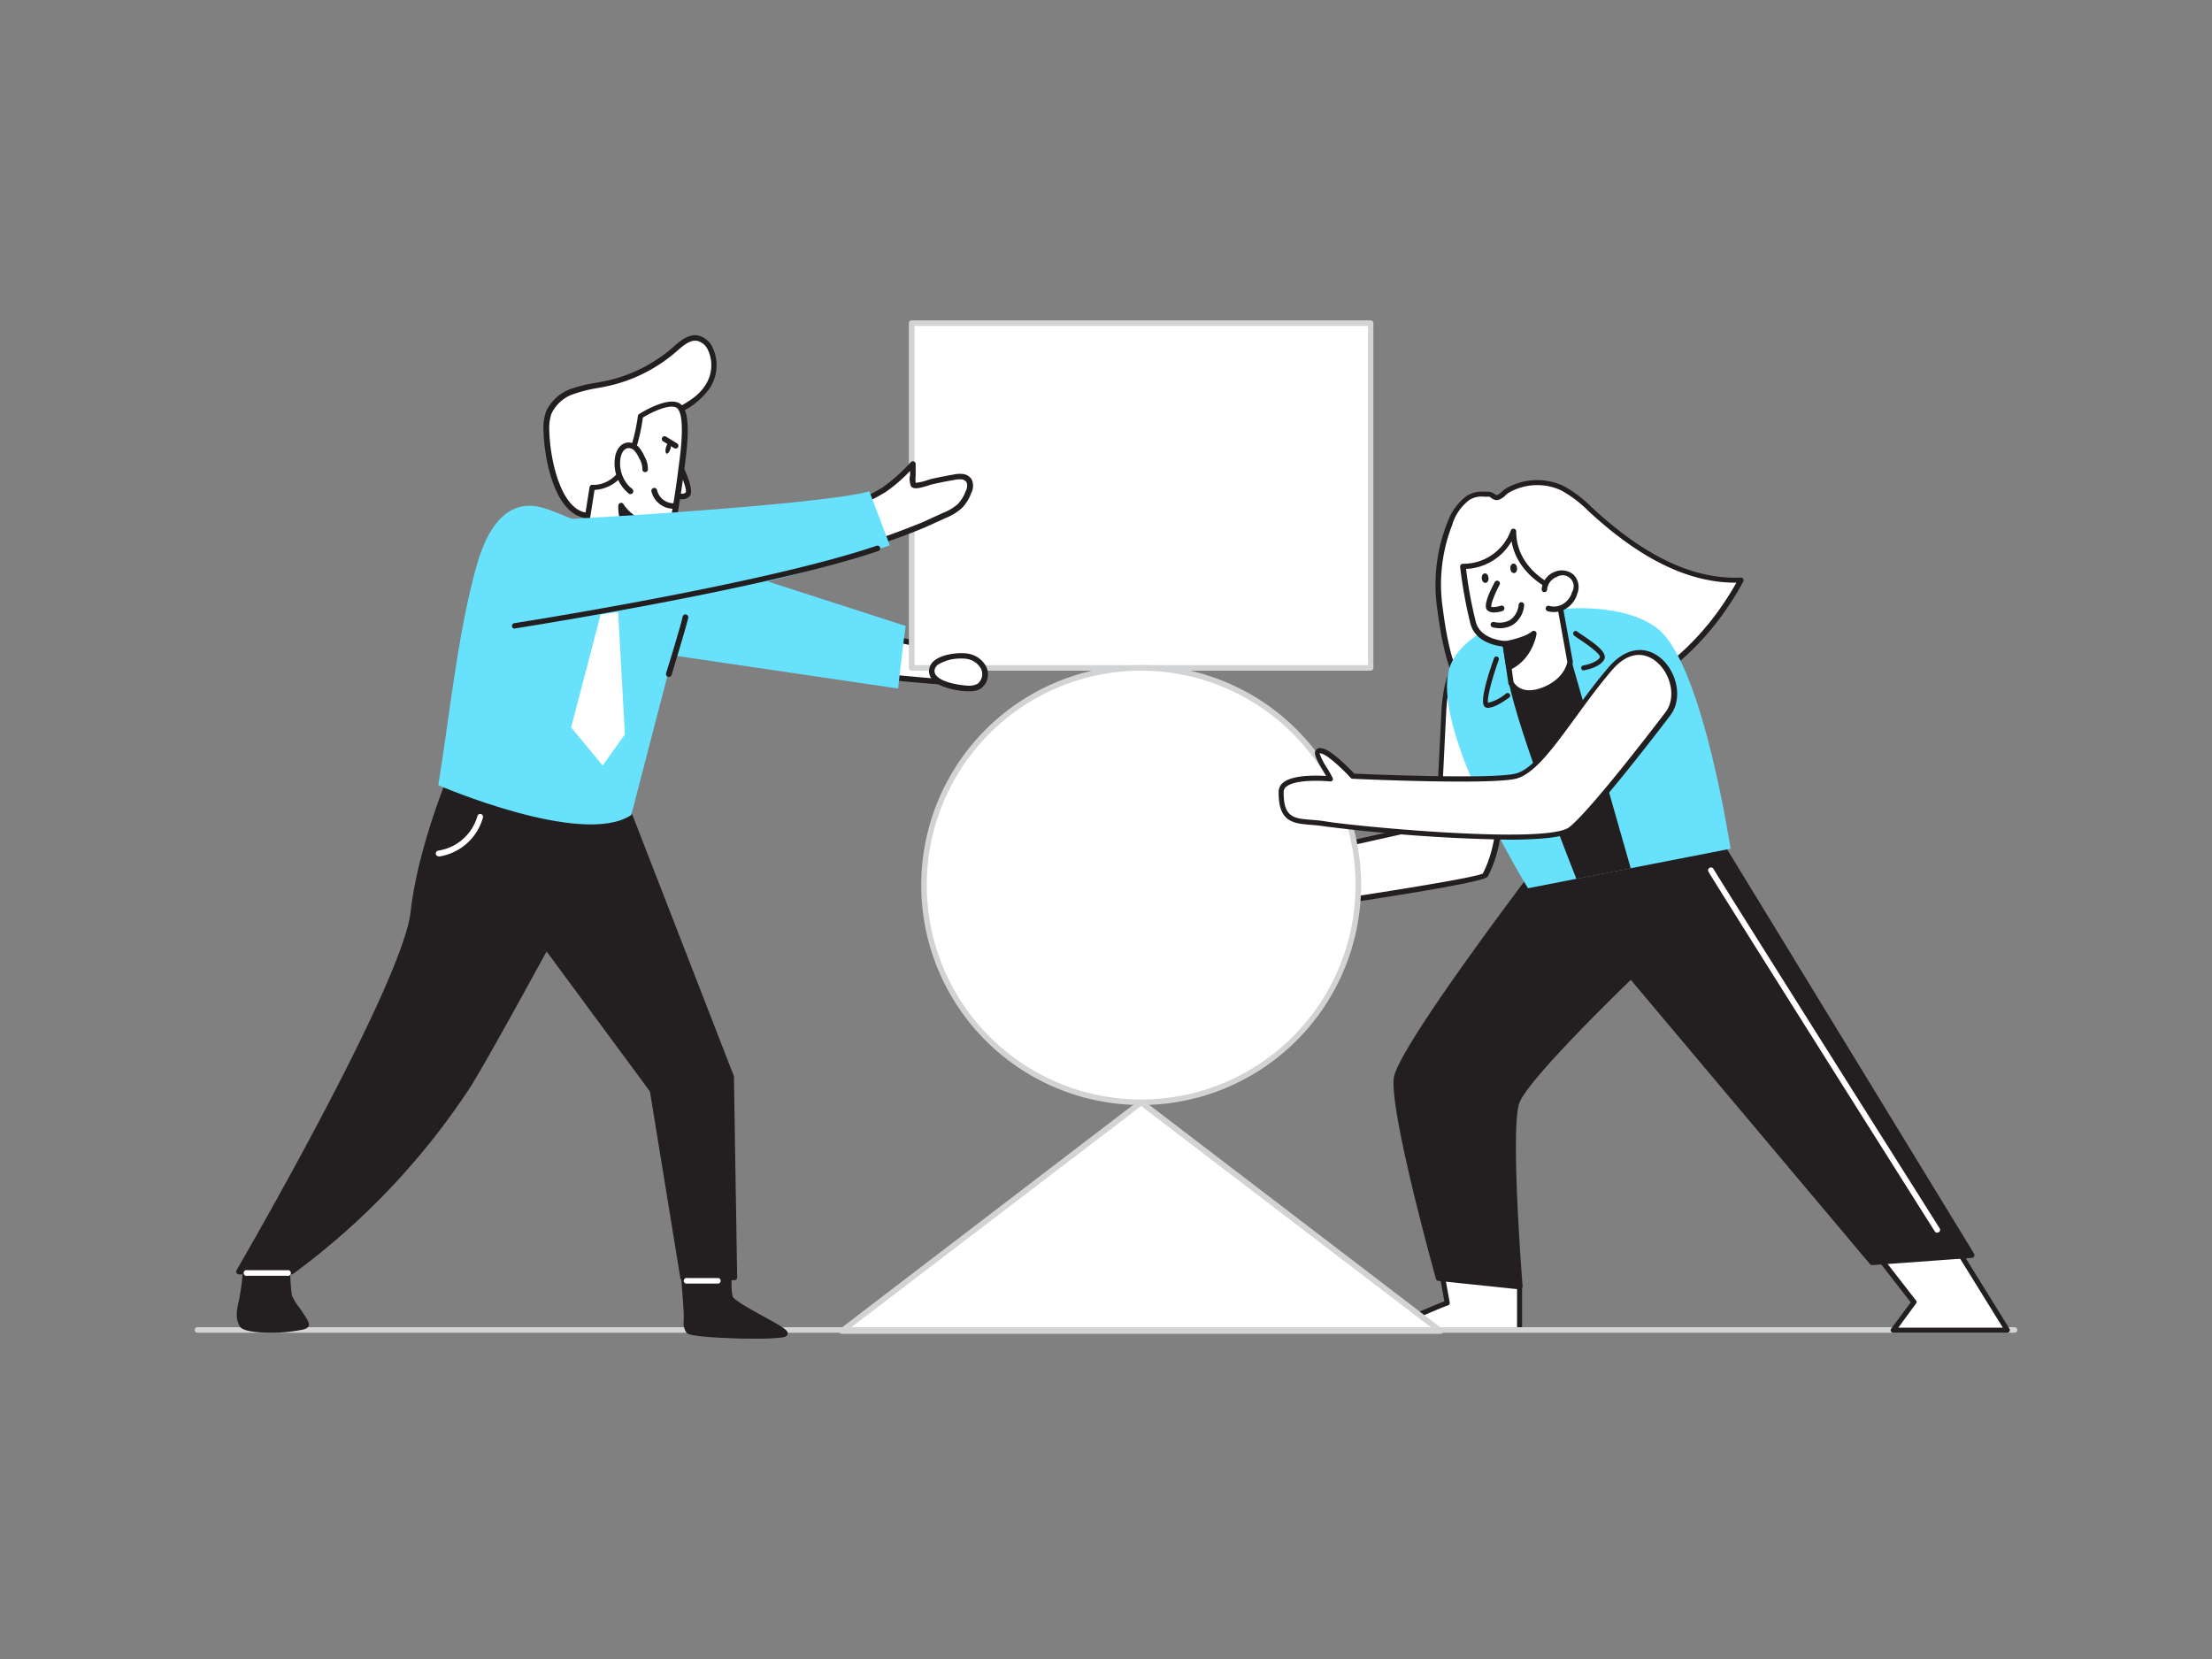 <svg xmlns="http://www.w3.org/2000/svg" viewBox="0 0 400 300"><rect x="0" y="0" width="400" height="300" fill="#808080" stroke="none"/><g id="_118_team_work_flatline" data-name="#118_team_work_flatline"><path d="M274.78,232.66v7.79H250.45s9.48-4.26,11.26-4.82l-1.19-6.57Z" fill="#fff"/><path d="M274.78,240.91H250.45a.45.45,0,0,1-.45-.36.44.44,0,0,1,.26-.51c.36-.17,8.49-3.82,10.93-4.72l-1.12-6.18a.45.45,0,0,1,.14-.42.49.49,0,0,1,.42-.11l14.26,3.6a.46.46,0,0,1,.35.45v7.79A.46.46,0,0,1,274.78,240.91ZM252.59,240h21.74v-7l-13.24-3.34,1.07,5.88a.45.45,0,0,1-.31.51C260.6,236.46,255.46,238.72,252.59,240Z" fill="#231f20"/><polygon points="260.52 240.7 152.21 240.7 206.36 199.32 260.52 240.7" fill="#fff"/><path d="M260.52,241.2H152.21a.5.5,0,0,1-.3-.9l54.15-41.38a.53.53,0,0,1,.61,0l54.15,41.38a.5.5,0,0,1,.17.56A.51.51,0,0,1,260.52,241.2Zm-106.83-1H259L206.36,200Z" fill="#d1d3d4"/><path d="M364.29,241H35.71a.5.5,0,0,1-.5-.5.5.5,0,0,1,.5-.5H364.29a.5.5,0,0,1,.5.5A.5.5,0,0,1,364.29,241Z" fill="#d1d3d4"/><polygon points="338.49 225.68 346.1 235.48 342.35 240.53 362.99 240.53 354.44 226.71 338.49 225.68" fill="#fff"/><path d="M363,241H342.35a.46.46,0,0,1-.37-.73l3.54-4.76L338.13,226a.48.48,0,0,1-.05-.5.51.51,0,0,1,.44-.24l15.94,1a.45.45,0,0,1,.36.21l8.56,13.82a.45.45,0,0,1,0,.46A.46.46,0,0,1,363,241Zm-19.73-.91h18.91l-8-12.92-14.7-1,7,9a.45.45,0,0,1,0,.55Z" fill="#231f20"/><path d="M279.8,154.69S255,187.11,252.6,194.48c-1.43,4.48,7.5,36.64,7.5,36.64l14.68,1.54s-2.29-28.64-.55-33.34,20.66-22.82,20.66-22.82l43.6,51.81,18-1.3-49.37-80.82Z" fill="#231f20"/><path d="M274.78,233.16h0l-14.68-1.53a.5.5,0,0,1-.43-.36c-.37-1.32-9-32.37-7.5-36.93,2.35-7.37,26.26-38.62,27.28-40a.49.49,0,0,1,.25-.17l27.34-8.5a.5.5,0,0,1,.57.21l49.37,80.83a.5.5,0,0,1,0,.49.54.54,0,0,1-.41.27l-18,1.3a.54.54,0,0,1-.42-.18l-43.25-51.4c-2.69,2.6-18.6,18.08-20.15,22.26-1.68,4.55.56,32.84.58,33.13a.48.48,0,0,1-.15.39A.47.47,0,0,1,274.78,233.16Zm-14.29-2.5,13.75,1.44c-.33-4.26-2.11-28.53-.48-32.95,1.77-4.76,20-22.27,20.78-23a.46.46,0,0,1,.38-.14.5.5,0,0,1,.35.18l43.44,51.61,16.94-1.22-48.74-79.79-26.81,8.34c-1.7,2.21-24.8,32.53-27,39.51C252,198.15,258,221.51,260.49,230.66Z" fill="#231f20"/><path d="M266,117.54c1.67-1.75-4.35-.39-4.91,11.09-.43,8.77-1,20.25-1,20.25l-23.9,5.38-2.65,10s34.48-5,35-6C275.88,144.39,266,117.54,266,117.54Z" fill="#fff"/><path d="M233.55,164.74a.49.49,0,0,1-.34-.15.47.47,0,0,1-.1-.42l2.65-10a.49.49,0,0,1,.34-.33l23.56-5.3,1-19.9c.41-8.3,3.7-11.75,5.23-12.12a.69.69,0,0,1,.81.26.78.78,0,0,1-.15.89,106.21,106.21,0,0,1,4,15c2.08,11.31,1.57,20-1.52,25.85-.42.8-12.31,2.91-35.34,6.26Zm3-10.1-2.41,9.09c13.16-1.92,32.44-4.95,34-5.77,7.05-13.55-2.52-40-2.62-40.26,0,0,0,0,0,0-1.17.87-3.66,3.85-4,11l-1,20.24a.45.45,0,0,1-.36.42Zm31.91,3.68h0Z" fill="#231f20"/><path d="M159.1,114.54s5.34,1.94,7,1.62,4.83-2.42,5-1.54-2.18,2.21-2.18,2.21,9.28-.24,9.19,1.35-2.29,5.13-3.89,5.3-17-1.38-17-1.38" fill="#fff"/><path d="M173.88,124c-2.88,0-16.14-1.34-16.73-1.4a.5.5,0,1,1,.1-1c4.27.43,15.65,1.53,16.92,1.38s3.37-3.34,3.45-4.84c-.34-.53-4.32-.94-8.68-.82a.49.49,0,0,1-.49-.37.5.5,0,0,1,.23-.57A6.78,6.78,0,0,0,170.5,115a13.88,13.88,0,0,0-1.69.7,12.58,12.58,0,0,1-2.6,1c-1.76.33-6.72-1.44-7.28-1.65a.5.5,0,1,1,.34-.93c1.45.52,5.5,1.84,6.75,1.6a13.06,13.06,0,0,0,2.37-.92c1.49-.69,2.3-1,2.83-.75a.73.73,0,0,1,.38.53c.11.62-.41,1.26-1,1.78,2.53,0,6.81.17,7.78,1.18a.94.94,0,0,1,.28.72c-.09,1.63-2.37,5.55-4.34,5.77Z" fill="#231f20"/><rect x="164.88" y="58.43" width="82.97" height="62.36" fill="#fff"/><path d="M247.85,121.28h-83a.5.5,0,0,1-.5-.5V58.43a.5.5,0,0,1,.5-.5h83a.5.5,0,0,1,.5.5v62.35A.5.5,0,0,1,247.85,121.28Zm-82.47-1h82V58.93h-82Z" fill="#d1d3d4"/><path d="M112.86,144.9l19.4,49.9L132.8,231h-9.29L118,197.17l-19.23-26s-11.31,20.81-14.29,25.41A129.35,129.35,0,0,1,52.69,230H43.22s30-51.6,31.53-65,8.41-28.5,8.41-28.5Z" fill="#231f20"/><path d="M132.8,231.5h-9.29a.5.5,0,0,1-.49-.42l-5.49-33.71L98.84,172.05c-2,3.65-11.28,20.66-13.93,24.75A130.89,130.89,0,0,1,53,230.36a.47.47,0,0,1-.28.09H43.22a.51.51,0,0,1-.44-.26.52.52,0,0,1,0-.5c.3-.51,30-51.65,31.47-64.8,1.52-13.33,8.37-28.5,8.44-28.65a.5.5,0,0,1,.59-.28L113,144.42a.5.5,0,0,1,.33.29l19.39,49.91a1.16,1.16,0,0,1,0,.18L133.3,231a.51.51,0,0,1-.5.51Zm-8.86-1h8.35l-.53-35.6-19.27-49.59-29-8.27c-1.08,2.46-6.82,16-8.19,28-1.44,12.63-27.32,57.79-31.16,64.45h8.44a130.33,130.33,0,0,0,31.54-33.19c2.93-4.54,14.16-25.17,14.27-25.38a.5.5,0,0,1,.84-.06l19.23,26.05a.47.47,0,0,1,.09.22Z" fill="#231f20"/><path d="M52,229.31a34.91,34.91,0,0,0,.32,5.16c.32,1.15,3.06,4.21,3.06,5.16s-10.71,1.4-11.54,0-.44-2.93,0-4.84a33.15,33.15,0,0,0,.64-5.16" fill="#231f20"/><path d="M49,241c-2.59,0-5.12-.28-5.63-1.13-.91-1.55-.53-3.19-.08-5.09l0-.12a34.32,34.32,0,0,0,.62-5.05.5.5,0,0,1,1,0,34.58,34.58,0,0,1-.65,5.27l0,.13c-.41,1.76-.74,3.15,0,4.35h0s.24.28,1.73.47c3.06.4,7.84.05,8.84-.38a15.22,15.22,0,0,0-1.45-2.3,11.29,11.29,0,0,1-1.55-2.57,33,33,0,0,1-.34-5.29.5.5,0,0,1,1,0,32.32,32.32,0,0,0,.3,5,11.94,11.94,0,0,0,1.4,2.25c1,1.47,1.68,2.4,1.68,3s-.74.8-1.06.88A27.88,27.88,0,0,1,49,241Z" fill="#231f20"/><path d="M132,228.26s-.6,4.93.08,6.46,10.12,5.69,9.86,6.45-16.82.34-17.42-.51-.34-1.19-.42-3.22-.51-7-.51-7" fill="#231f20"/><path d="M136.77,242.07c-1.59,0-3.31,0-4.82-.09-7.28-.28-7.64-.79-7.81-1a3,3,0,0,1-.5-2.1c0-.36,0-.8,0-1.39-.09-2-.51-6.9-.51-7a.5.5,0,0,1,1-.09c0,.05.42,5,.51,7,0,.61,0,1.07,0,1.44,0,.79,0,1,.28,1.46,1.25.59,13.18,1,16.16.61-.74-.51-2.23-1.33-3.49-2-3.42-1.88-5.53-3.09-5.93-4-.72-1.61-.19-6.2-.13-6.72a.5.5,0,0,1,1,.12c-.16,1.33-.47,5,0,6.19.29.66,3.43,2.39,5.5,3.53,3.87,2.12,4.61,2.6,4.37,3.29-.12.39-.57.48-1.05.55A38.39,38.39,0,0,1,136.77,242.07Zm-11.89-1.77Z" fill="#231f20"/><path d="M51.93,230.7H44.72a.52.52,0,1,1,0-1h7.21a.52.52,0,1,1,0,1Z" fill="#fff"/><path d="M102.48,93.45c-2.22-.9-4.59-2-6.69-2-6.05,0-8.63,7.09-9.89,11.86-3.31,12.54-4.55,25.84-6.64,38.68,0,0,26.08,11.28,34.89,5.39l7.51-28.87,40.75,6s.89-8.25,1.37-11.31c0,0-52.93-17.15-58.85-18.85C104.14,94.1,103.32,93.79,102.48,93.45Z" fill="#68e1fd"/><polygon points="111.36 101.77 108.56 104.39 110.02 105.75 103.28 131.54 108.98 138.43 113 132.8 111.51 105.83 113.21 104.7 111.36 101.77" fill="#fff"/><path d="M107.5,93.18c-6.64,1-8.61-10.44-8.72-15.35a8.58,8.58,0,0,1,.41-3.19,7.29,7.29,0,0,1,4.53-4,45.53,45.53,0,0,1,6-1.36,27.29,27.29,0,0,0,12.29-6.2c1.18-1,2.54-2.27,4.09-2A3.42,3.42,0,0,1,128.39,63a7,7,0,0,1-.42,6.83c-1.31,2.14-3.34,3.23-5.41,4.43,1,1.61,1.47,2,1,3.85a14.77,14.77,0,0,1-2.37,4.68,36.2,36.2,0,0,1-3.75,4.08c-2.77,2.82-5.52,5.44-9.62,6.24A1.91,1.91,0,0,1,107.5,93.18Z" fill="#fff"/><path d="M106.68,93.75a5.3,5.3,0,0,1-3.48-1.31c-3.71-3.11-4.84-10.91-4.92-14.6a9.22,9.22,0,0,1,.44-3.38,7.86,7.86,0,0,1,4.83-4.24,25.14,25.14,0,0,1,4.22-1c.63-.12,1.26-.23,1.89-.36a27,27,0,0,0,12.06-6.09c1.26-1.11,2.76-2.42,4.51-2.1a3.87,3.87,0,0,1,2.6,2.11,7.53,7.53,0,0,1-.43,7.33,13.24,13.24,0,0,1-5.15,4.35.57.57,0,0,1,.08.13,3.85,3.85,0,0,1,.73,3.67,16,16,0,0,1-2.45,4.85,27.22,27.22,0,0,1-3,3.27l-.85.86c-3,3-5.74,5.57-9.88,6.39l-.35.06h0A7.09,7.09,0,0,1,106.68,93.75Zm.82-.57h0Zm18.19-31.57c-1.15,0-2.26,1-3.24,1.84a28,28,0,0,1-12.58,6.37c-.64.14-1.28.26-1.93.37a24.37,24.37,0,0,0-4,1,6.78,6.78,0,0,0-4.23,3.66,8,8,0,0,0-.38,3c.09,4.11,1.38,11.18,4.56,13.85a4.29,4.29,0,0,0,3.58,1l.31-.06c3.86-.75,6.52-3.21,9.36-6.1l.87-.87a26.24,26.24,0,0,0,2.84-3.15A15,15,0,0,0,123.09,78c.34-1.38.1-1.76-.6-2.9l-.36-.57a.49.49,0,0,1,0-.39.44.44,0,0,1,.23-.3l.33-.19c1.92-1.11,3.73-2.15,4.9-4.07a6.52,6.52,0,0,0,.41-6.33,2.91,2.91,0,0,0-1.9-1.61A2.19,2.19,0,0,0,125.69,61.61Z" fill="#231f20"/><path d="M122.63,83.64s2.45,4.89,1.72,5.76-2.72,0-2.72,0" fill="#fff"/><path d="M123.31,90.28a5.37,5.37,0,0,1-1.88-.43.5.5,0,0,1,.4-.92c.66.29,1.8.53,2.14.14s-.61-2.86-1.79-5.21a.51.51,0,0,1,.22-.67.5.5,0,0,1,.67.23c1,1.93,2.48,5.33,1.66,6.3A1.8,1.8,0,0,1,123.31,90.28Z" fill="#231f20"/><path d="M122.89,73.55c1.72,1.79.59,9,.32,11.17q-.58,4.52-1.36,9c-.34,1.9-5.28,1.35-6.09.67l-.13,7.63s-2.45.37-6.21-2-3.69-3.27-3.69-3.27l1.37-8.66s3.27.42,5.66-3.24,3-9.64,3-9.64S121.22,71.81,122.89,73.55Z" fill="#fff"/><path d="M115.22,102.53a11.85,11.85,0,0,1-6.06-2c-3.64-2.24-4-3.36-3.93-3.74l1.38-8.7a.5.5,0,0,1,.56-.42c.11,0,3,.31,5.17-3,2.31-3.51,3-9.37,3-9.43a.53.53,0,0,1,.23-.37c.59-.37,5.82-3.59,7.72-1.61h0c1.55,1.61,1.14,6.47.53,11l-.08.57c-.38,3-.84,6-1.36,9A1.88,1.88,0,0,1,121,95.21a8.72,8.72,0,0,1-4.73-.07l-.12,6.88a.5.5,0,0,1-.42.49S115.52,102.53,115.22,102.53Zm-9-5.76c.07.18.57,1.08,3.44,2.86a11.2,11.2,0,0,0,5.46,1.9l.12-7.16a.5.5,0,0,1,.3-.44.49.49,0,0,1,.53.07,7.24,7.24,0,0,0,4.54.27c.43-.16.68-.38.72-.64.52-3,1-6,1.36-9l.08-.58c.29-2.16,1.16-8.71-.26-10.18-1-1-4.27.42-6.26,1.64-.15,1.18-.9,6.28-3.09,9.61a7,7,0,0,1-5.65,3.48Z" fill="#231f20"/><path d="M122,91.46a3.56,3.56,0,0,1-3.75-2.73" fill="#fff"/><path d="M121.73,92a4.12,4.12,0,0,1-3.92-3.1.5.5,0,0,1,1-.3A3.07,3.07,0,0,0,122,91a.5.5,0,0,1,.56.44.51.51,0,0,1-.43.56Z" fill="#231f20"/><path d="M116.62,84.88a4.12,4.12,0,0,0-.59-2.17,5.8,5.8,0,0,0-.93-1.5,2,2,0,0,0-1.56-.69,1.85,1.85,0,0,0-1.29.79,3.48,3.48,0,0,0-.56,1.45A6.52,6.52,0,0,0,114,88.85l-.14-.2" fill="#fff"/><path d="M114,89.35a.51.51,0,0,1-.31-.11,7.05,7.05,0,0,1-2.47-6.57,3.93,3.93,0,0,1,.64-1.65,2.34,2.34,0,0,1,1.66-1,2.46,2.46,0,0,1,2,.85,6.4,6.4,0,0,1,1,1.62,4.53,4.53,0,0,1,.64,2.44.5.5,0,0,1-1-.11,3.63,3.63,0,0,0-.55-1.89,5.78,5.78,0,0,0-.84-1.38,1.54,1.54,0,0,0-1.16-.53,1.36,1.36,0,0,0-.93.59,3,3,0,0,0-.47,1.24A6,6,0,0,0,114,88.16a.51.51,0,0,1,.28.2l.15.19a.5.5,0,0,1-.06.66A.52.52,0,0,1,114,89.35Z" fill="#231f20"/><path d="M115.76,94.38a8.06,8.06,0,0,1-3.44-3s-.38,4.6,3.38,6.4Z" fill="#231f20"/><path d="M115.7,98.28a.54.54,0,0,1-.21,0c-4-1.92-3.69-6.69-3.67-6.89a.5.5,0,0,1,.4-.45.48.48,0,0,1,.54.26A7.6,7.6,0,0,0,116,93.92a.5.5,0,0,1,.29.47l-.06,3.4a.5.5,0,0,1-.23.42A.6.6,0,0,1,115.7,98.28ZM112.9,93a5.77,5.77,0,0,0,2.32,3.94l0-2.24A10.18,10.18,0,0,1,112.9,93Z" fill="#231f20"/><ellipse cx="121.16" cy="81.35" rx="1.08" ry="0.43" transform="matrix(0.28, -0.96, 0.96, 0.28, 8.83, 174.52)" fill="#231f20"/><line x1="122.17" y1="80.61" x2="120.19" y2="79.39" fill="#fff"/><path d="M122.17,81.11a.5.5,0,0,1-.26-.08l-2-1.22a.5.5,0,0,1-.16-.68.49.49,0,0,1,.69-.17l2,1.22a.5.5,0,0,1,.17.69A.52.52,0,0,1,122.17,81.11Z" fill="#231f20"/><path d="M120.93,122.39a.39.39,0,0,1-.15,0,.51.51,0,0,1-.33-.63c0-.07,2.34-7.46,3-10.26a.5.5,0,1,1,1,.24c-.69,2.83-2.94,10-3,10.32A.5.5,0,0,1,120.93,122.39Z" fill="#231f20"/><path d="M79.32,154.85a.51.51,0,0,1-.51-.45.52.52,0,0,1,.44-.58,8.73,8.73,0,0,0,7.07-6.2.52.52,0,1,1,1,.27,9.79,9.79,0,0,1-7.93,7Z" fill="#fff"/><path d="M154.46,91.4s3.23-1.5,5.39-2.82a33.25,33.25,0,0,0,5.23-4.66l0,1.44c0,.48-.22,1.9.05,2.3s2.7-.41,3.37-.56c1.31-.3,2.62-.56,3.94-.79a5.12,5.12,0,0,1,1.51-.09,1.68,1.68,0,0,1,1.25.76,2.41,2.41,0,0,1-.12,2,7.18,7.18,0,0,1-1.48,2.48,9.34,9.34,0,0,1-2.87,1.75l-3.65,1.65a109.11,109.11,0,0,1-10.34,3.73" fill="#fff"/><path d="M156.76,99.1a.5.5,0,0,1-.12-1c2.54-.62,9.37-3.3,10.26-3.7l3.64-1.66a8.73,8.73,0,0,0,2.72-1.65,6.79,6.79,0,0,0,1.38-2.31,1.88,1.88,0,0,0,.14-1.57,1.21,1.21,0,0,0-.88-.52,4.31,4.31,0,0,0-1.35.1c-1.31.22-2.63.48-3.92.78-.14,0-.37.1-.64.19-1.68.52-2.81.81-3.26.16a3.5,3.5,0,0,1-.16-2,3.92,3.92,0,0,0,0-.54v-.22A27.66,27.66,0,0,1,160.11,89c-2.16,1.32-5.31,2.78-5.44,2.84a.49.49,0,0,1-.66-.24.5.5,0,0,1,.24-.67s3.23-1.5,5.34-2.78a32.26,32.26,0,0,0,5.12-4.58.49.49,0,0,1,.55-.12.49.49,0,0,1,.32.46l0,1.43a5.43,5.43,0,0,1,0,.64,6.62,6.62,0,0,0,0,1.33,8.63,8.63,0,0,0,2.15-.5l.72-.21c1.31-.29,2.64-.56,4-.79a5.21,5.21,0,0,1,1.66-.1,2.16,2.16,0,0,1,1.61,1,2.79,2.79,0,0,1-.08,2.43A7.92,7.92,0,0,1,174,91.82a9.63,9.63,0,0,1-3,1.85l-3.64,1.66a110.26,110.26,0,0,1-10.43,3.76Z" fill="#231f20"/><path d="M93.07,94.25c1.06.29,55-2.78,64.14-5.4l3.69,9.75s-26,10-67.83,14.58C79.71,110.37,93.07,94.25,93.07,94.25Z" fill="#68e1fd"/><path d="M93.07,113.68a.49.49,0,0,1-.49-.42.51.51,0,0,1,.42-.57c.45-.07,45.16-7.06,65.51-14a.51.51,0,0,1,.64.32.49.49,0,0,1-.32.63c-20.43,6.92-65.23,13.92-65.68,14Z" fill="#231f20"/><circle cx="206.36" cy="160.05" r="39.27" fill="#fff"/><path d="M206.36,199.82a39.77,39.77,0,1,1,39.77-39.77A39.81,39.81,0,0,1,206.36,199.82Zm0-78.54a38.77,38.77,0,1,0,38.77,38.77A38.82,38.82,0,0,0,206.36,121.28Z" fill="#d1d3d4"/><path d="M174.78,118.63a4.08,4.08,0,0,1,3.09,2.05,2.69,2.69,0,0,1-.83,3.41,4,4,0,0,1-2.33.38c-1.7-.12-6.43-.84-6.21-3.3C168.72,118.87,173.13,118.39,174.78,118.63Z" fill="#fff"/><path d="M175.3,125l-.63,0c-.46,0-4.59-.36-6.1-2.14a2.23,2.23,0,0,1-.56-1.71,2.45,2.45,0,0,1,1-1.73c1.59-1.25,4.58-1.43,5.83-1.25h0a4.55,4.55,0,0,1,3.47,2.32,3.2,3.2,0,0,1-1,4.06A3.74,3.74,0,0,1,175.3,125Zm-1.42-5.91a7.7,7.7,0,0,0-4.24,1.09,1.52,1.52,0,0,0-.64,1,1.27,1.27,0,0,0,.33,1c1,1.2,4,1.69,5.41,1.79a3.52,3.52,0,0,0,2-.3,2.21,2.21,0,0,0,.64-2.77,3.57,3.57,0,0,0-2.71-1.77A5.06,5.06,0,0,0,173.88,119.08Z" fill="#231f20"/><path d="M262.24,94.49a9.63,9.63,0,0,1,3.21-4.43c1.3-.88,2.36-.66,3.8-.7.56,0,1,.68,1.54.61s1.37-1,1.92-1.33a10.94,10.94,0,0,1,9.7-.45,22.81,22.81,0,0,1,5.51,4.2c7.49,6.86,16.77,12.9,26.93,12.49-4.94,9.1-12.54,17-22.09,21a34.64,34.64,0,0,1-14.71,2.61c-4-.18-11.37-.93-13.83-4.55-2.31-3.42-3.3-9.86-3.82-13.88A29.9,29.9,0,0,1,262.24,94.49Z" fill="#fff"/><path d="M279.53,129q-.75,0-1.5,0c-5.17-.23-11.83-1.24-14.22-4.78-2.3-3.39-3.33-9.66-3.91-14.09a30.52,30.52,0,0,1,1.88-15.77h0a10.35,10.35,0,0,1,3.39-4.65,5.19,5.19,0,0,1,3.29-.79c.25,0,.5,0,.77,0a1.76,1.76,0,0,1,1,.39c.18.13.36.24.46.22a2.77,2.77,0,0,0,.91-.63,4.2,4.2,0,0,1,.85-.64,11.3,11.3,0,0,1,10.13-.46,21.26,21.26,0,0,1,5.21,3.9l.42.38c9.45,8.66,18.12,12.71,26.58,12.37a.46.46,0,0,1,.44.23.5.5,0,0,1,0,.5C309.92,115,302,122.53,293,126.29A35.29,35.29,0,0,1,279.53,129ZM262.7,94.69a29.49,29.49,0,0,0-1.81,15.25c.56,4.33,1.56,10.45,3.74,13.67,1.69,2.48,6.46,4,13.44,4.33a34.13,34.13,0,0,0,14.5-2.57c8.59-3.57,16.17-10.65,21.42-20h-.13c-8.4,0-17-4.14-26.28-12.64l-.42-.39a20.76,20.76,0,0,0-5-3.73,10.32,10.32,0,0,0-9.26.45,3.67,3.67,0,0,0-.65.5,3,3,0,0,1-1.43.87,1.65,1.65,0,0,1-1.15-.38c-.17-.12-.34-.28-.45-.23h-.8a4.2,4.2,0,0,0-2.74.61,8.88,8.88,0,0,0-3,4.22Z" fill="#231f20"/><path d="M300.13,114c-7.91-7.06-32.27-4.6-37.54,5.62s13.72,41,13.72,41l36.63-7.14S308.05,121.05,300.13,114Z" fill="#68e1fd"/><path d="M272.83,123.19c1.57,8.93,12.23,35.74,12.23,35.74l9.83-1.91-11-38.52S281.29,117.68,272.83,123.19Z" fill="#231f20"/><path d="M272.2,116.44l1,7s1.38,3.08,5.92,1.31,4.79-5.09,4.79-5.09l-2.35-13s-7.89-2.91-7.88-10.61a9.74,9.74,0,0,1-9.15,6.39,84.34,84.34,0,0,0,1.88,10.31C267.48,116.3,272.2,116.44,272.2,116.44Z" fill="#fff"/><path d="M276.55,125.82a4.13,4.13,0,0,1-3.79-2.15.74.74,0,0,1,0-.14l-1-6.62c-1.25-.13-4.87-.78-5.83-4a82.22,82.22,0,0,1-1.89-10.4.46.46,0,0,1,.12-.39.48.48,0,0,1,.37-.17,9.14,9.14,0,0,0,8.67-6,.48.48,0,0,1,.55-.34.5.5,0,0,1,.43.49c0,7.25,7.48,10.12,7.55,10.14a.51.51,0,0,1,.32.38l2.36,13a.48.48,0,0,1,0,.12c0,.15-.33,3.66-5.11,5.53A7.75,7.75,0,0,1,276.55,125.82Zm-2.85-2.51c.2.38,1.51,2.45,5.25,1s4.41-4.17,4.47-4.61L281.13,107c-1.29-.56-6.8-3.28-7.79-9.12a10,10,0,0,1-8.23,5,79,79,0,0,0,1.79,9.69c.94,3.18,5.28,3.34,5.32,3.34a.5.5,0,0,1,.48.43Z" fill="#231f20"/><path d="M279.3,106.58c.43-4,6.74-4,5.47.63A3.9,3.9,0,0,1,280,110" fill="#fff"/><path d="M281,110.68a4.08,4.08,0,0,1-1.14-.16.51.51,0,0,1-.34-.62.49.49,0,0,1,.62-.34,3.16,3.16,0,0,0,2.42-.29,3.65,3.65,0,0,0,1.71-2.19,2,2,0,0,0-2.76-2.75,2.67,2.67,0,0,0-1.74,2.3.5.5,0,0,1-.55.45.5.5,0,0,1-.44-.55,3.68,3.68,0,0,1,2.37-3.13,3.3,3.3,0,0,1,3.38.5,3.18,3.18,0,0,1,.7,3.44,4.62,4.62,0,0,1-2.18,2.8A4.16,4.16,0,0,1,281,110.68Z" fill="#231f20"/><path d="M270.75,105.48s-2.11,3.93-1.46,4.51,2.26,0,2.26,0" fill="#fff"/><path d="M270.18,110.75a1.77,1.77,0,0,1-1.22-.39c-.63-.56-.17-2.28,1.35-5.12a.5.5,0,0,1,.88.47c-.93,1.74-1.63,3.59-1.51,4,.22.18,1.14,0,1.69-.17a.5.5,0,0,1,.35.94A4.91,4.91,0,0,1,270.18,110.75Z" fill="#231f20"/><ellipse cx="273.72" cy="102.79" rx="0.61" ry="0.86" transform="translate(-7.2 21.73) rotate(-4.49)" fill="#231f20"/><ellipse cx="268.56" cy="104.56" rx="0.61" ry="0.86" transform="translate(-7.36 21.33) rotate(-4.49)" fill="#231f20"/><path d="M271.24,113.6a5.36,5.36,0,0,1-1.33-.16.51.51,0,0,1-.35-.62.52.52,0,0,1,.62-.35,4,4,0,0,0,2.94-.38,3.77,3.77,0,0,0,1.5-2.77.51.51,0,0,1,.57-.42.5.5,0,0,1,.42.57,4.69,4.69,0,0,1-1.95,3.46A4.41,4.41,0,0,1,271.24,113.6Z" fill="#231f20"/><path d="M272.2,116.44s3.64-.6,5.16-1.87c0,0-.71,4.38-4.48,6.08Z" fill="#231f20"/><path d="M272.88,121.15a.51.51,0,0,1-.49-.42l-.68-4.21a.5.5,0,0,1,.41-.57s3.52-.6,4.92-1.77a.5.5,0,0,1,.81.47c0,.19-.8,4.66-4.76,6.46A.52.52,0,0,1,272.88,121.15Zm-.11-4.31.49,3.06a7.89,7.89,0,0,0,3.28-4.25A16.78,16.78,0,0,1,272.77,116.84Z" fill="#231f20"/><path d="M291.18,120.94c-7,8.16-12.3,18.3-17.13,19.43s-29.42,0-29.42,0-4.09-4.47-5.78-4.6.59,2.81,1.78,5.1c0,0-8.91-1-8.95,2.31-.09,6.38,3.54,5,8.07,5.82s40.19,4.32,44.4.94,17.05-20.32,17.41-20.79C305.69,123.8,298.2,112.77,291.18,120.94Z" fill="#fff"/><path d="M272.77,151.84a301.82,301.82,0,0,1-33.1-2.39c-.9-.15-1.76-.22-2.59-.29-3.18-.25-5.94-.47-5.86-6a2.1,2.1,0,0,1,.74-1.58c1.68-1.48,6-1.38,7.86-1.26l-.59-1c-1.12-1.86-1.73-3-1.31-3.63a.94.94,0,0,1,1-.39c1.7.12,5.15,3.74,6,4.6,2.29.1,24.62,1.05,29.11,0,3-.7,6.35-5.29,10.21-10.61,2.1-2.88,4.26-5.86,6.68-8.67h0c2.94-3.41,6.41-4,9.3-1.69s4.24,7.31,1.79,10.48l-.15.2c-3.12,4.09-13.59,17.66-17.33,20.67C283,151.43,278.47,151.84,272.77,151.84Zm-34.84-10.65c-2,0-4.38.23-5.36,1.1a1.19,1.19,0,0,0-.44.9c-.06,4.65,1.85,4.81,5,5.06.81.06,1.73.14,2.68.3,4.64.8,40,4.25,44,1,3.66-2.94,14.07-16.44,17.17-20.5l.16-.21c2.13-2.77.89-7.15-1.65-9.21-1.18-1-4.32-2.73-8,1.57h0c-2.4,2.79-4.55,5.75-6.64,8.62-4,5.46-7.4,10.18-10.74,11-4.84,1.13-28.54.06-29.54,0a.44.44,0,0,1-.32-.15c-1.53-1.67-4.38-4.36-5.48-4.44a.34.34,0,0,0-.16,0,12.41,12.41,0,0,0,1.36,2.64c.36.59.72,1.2,1,1.78a.43.43,0,0,1,0,.46.44.44,0,0,1-.42.2C240,141.26,239,141.19,237.93,141.19Zm53.25-20.25h0Z" fill="#231f20"/><path d="M269,128a.75.75,0,0,1-.62-.33c-.8-1.14,1-6.44,1.79-8.66a.45.45,0,1,1,.85.31c-1.16,3.21-2.18,7-1.92,7.76a7.88,7.88,0,0,0,3.24-1.66.46.46,0,1,1,.58.72C272.63,126.3,270.51,128,269,128Zm.13-.86h0Z" fill="#231f20"/><path d="M286.37,121.24a.46.46,0,0,1-.07-.91c.65-.1,2.44-.55,3-1.44.13-.21-.16-.92-3.61-3.23a7.86,7.86,0,0,1-1.08-.78.46.46,0,0,1,0-.65.45.45,0,0,1,.64,0c.09.08.53.38.92.64,2.47,1.65,4.63,3.24,3.88,4.47-.88,1.43-3.52,1.85-3.63,1.87Z" fill="#231f20"/><path d="M129.94,232.11h-5.63a.52.52,0,1,1,0-1h5.63a.52.52,0,0,1,0,1Z" fill="#fff"/><path d="M350.31,222.91a.51.51,0,0,1-.44-.24c-1.65-2.61-40.38-63.95-40.95-65.09a.52.52,0,0,1,.93-.46c.53,1,27,43,40.9,65a.51.51,0,0,1-.17.71A.53.53,0,0,1,350.31,222.91Z" fill="#fff"/></g></svg>